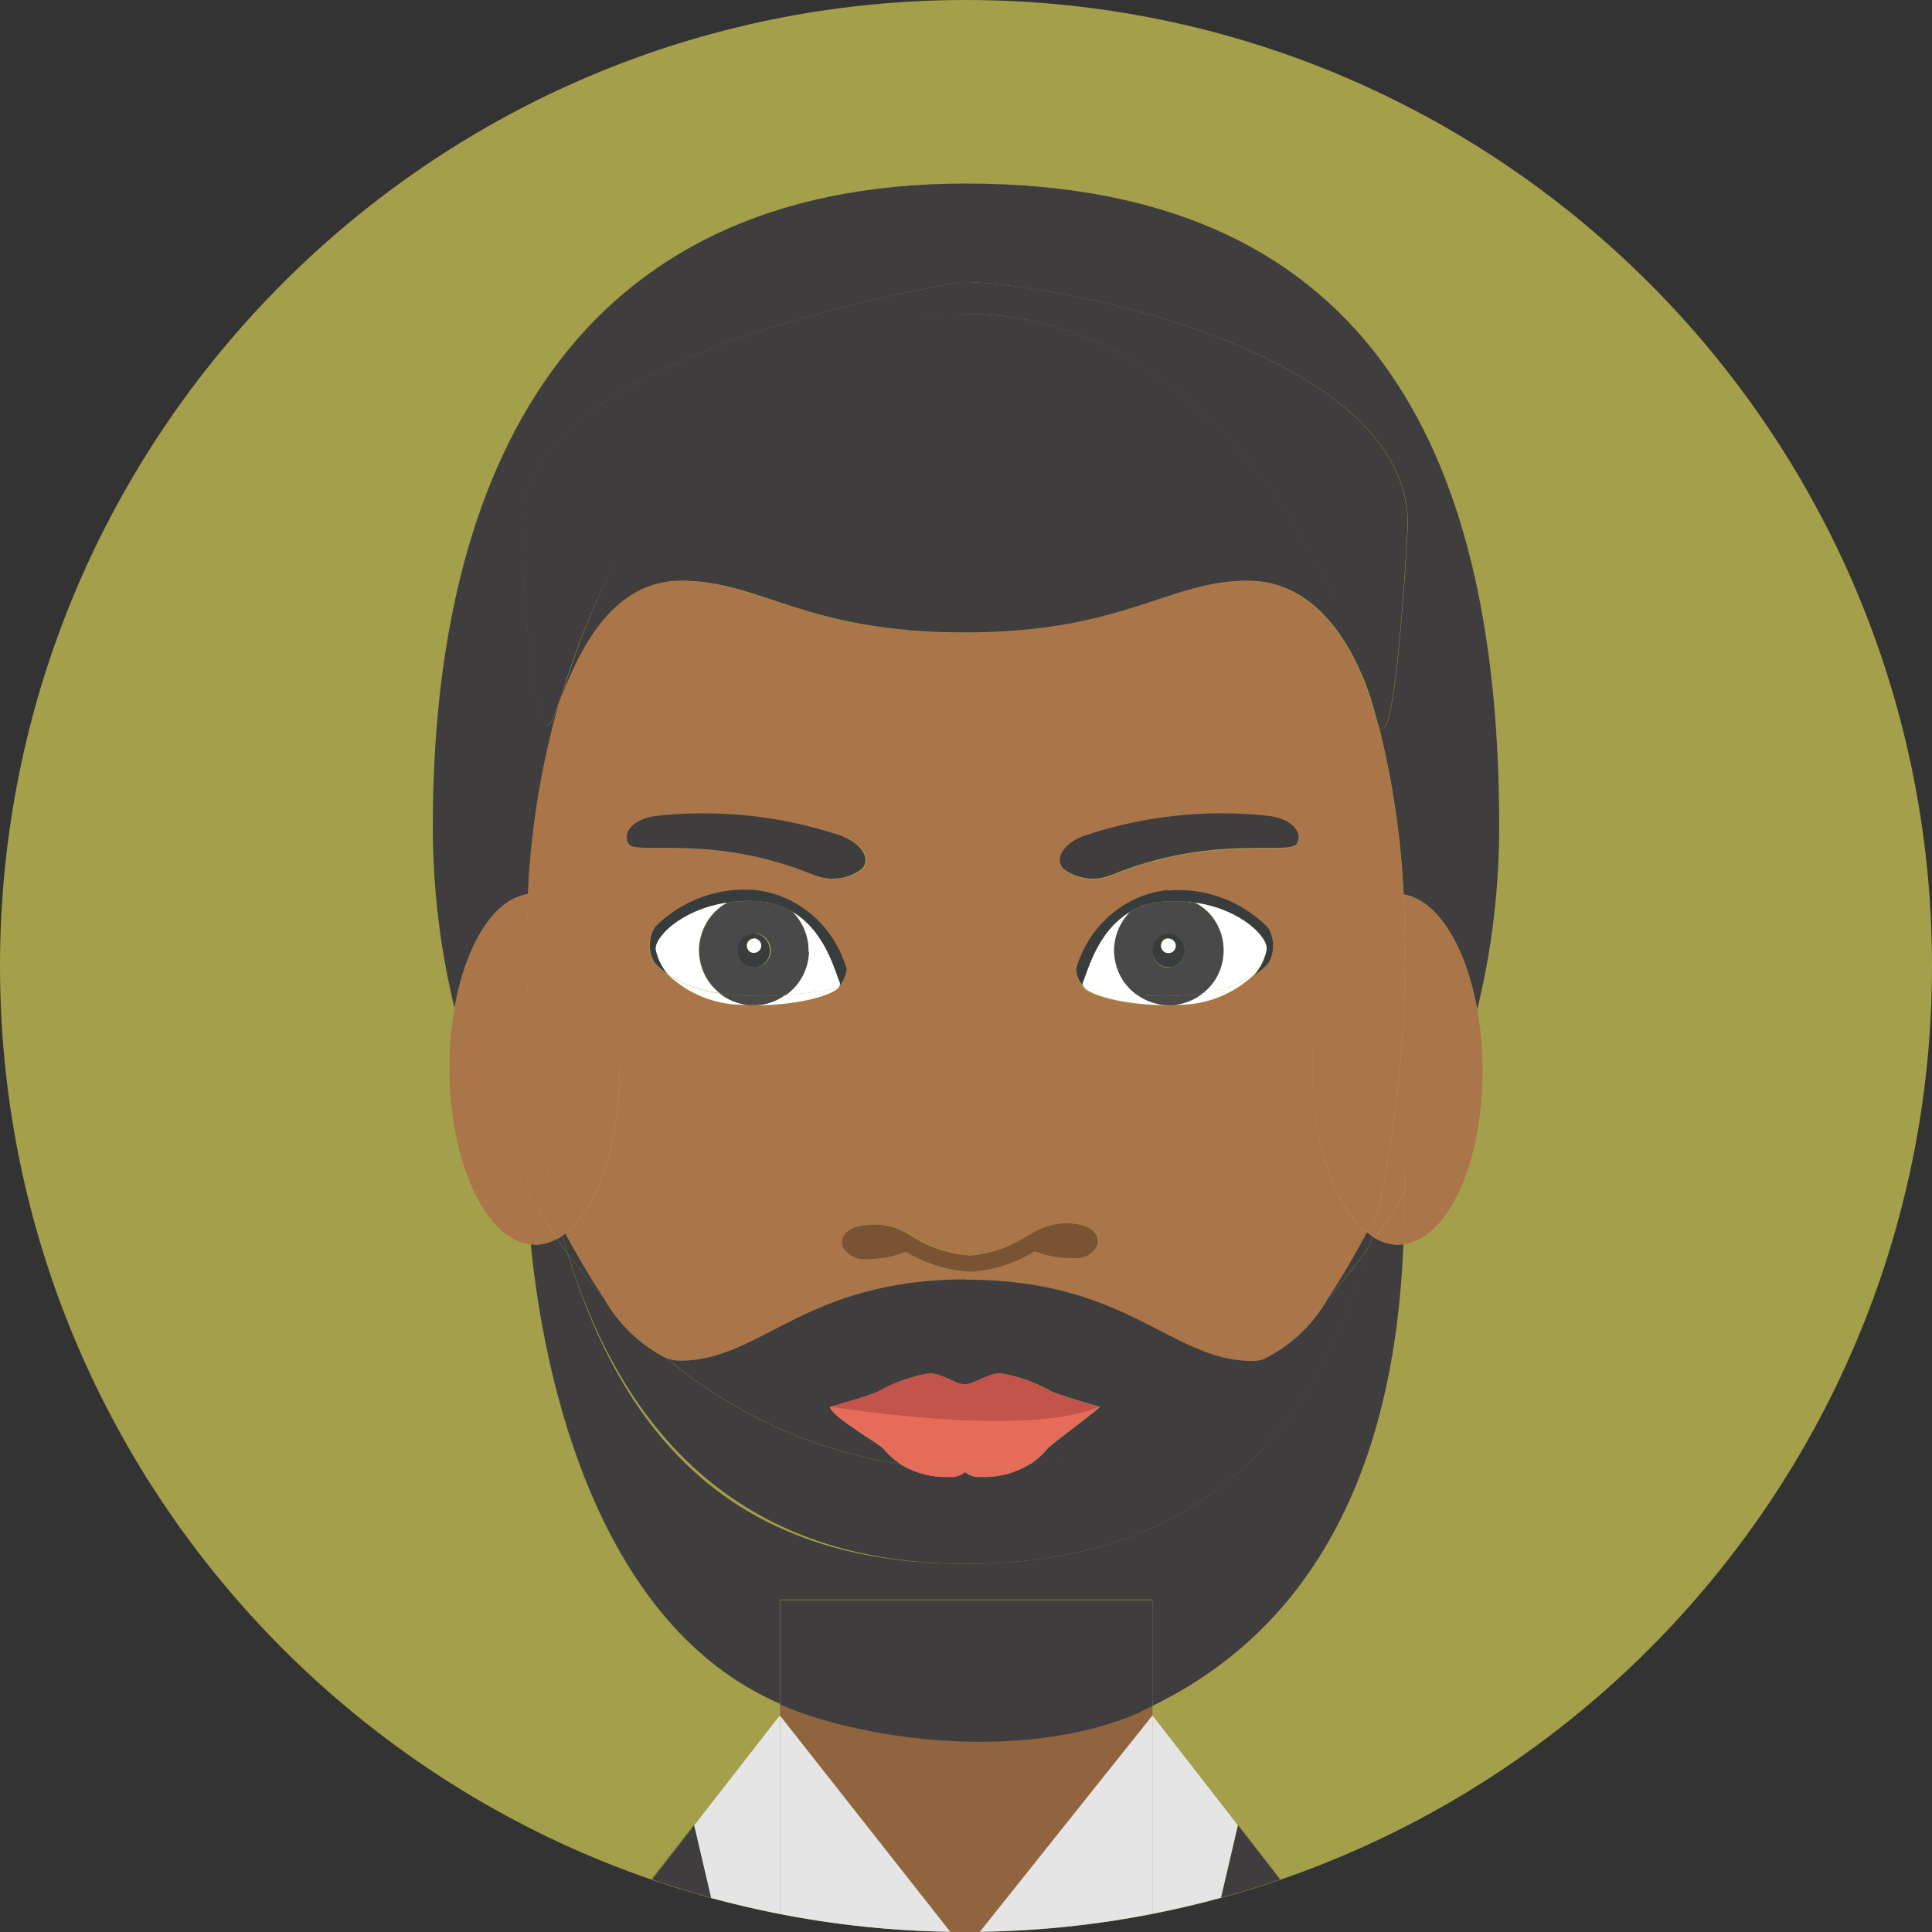 <?xml version="1.0" encoding="UTF-8"?><svg id="Layer_30" xmlns="http://www.w3.org/2000/svg" xmlns:xlink="http://www.w3.org/1999/xlink" viewBox="0 0 72 72"><rect x="0" y="0" width="72" height="72" fill="#333333" stroke="none"/><defs><style>.cls-1{fill:none;}.cls-2{clip-path:url(#clippath);}.cls-3{fill:#fff;}.cls-4{fill:#e5e5e5;}.cls-5{fill:#e66b5b;}.cls-6{fill:#916440;}.cls-7{fill:#aa7549;}.cls-8{fill:#c2544c;}.cls-9{fill:#3f3d3d;}.cls-10{fill:#a39f4a;}.cls-11{fill:#4a494a;}.cls-12{fill:#383c3d;}.cls-13{fill:#7a5332;}</style><clipPath id="clippath"><rect class="cls-1" width="72" height="72"/></clipPath></defs><g id="Group_458"><g class="cls-2"><g id="Group_457"><path id="Path_1161" class="cls-10" d="M72,36c0,19.89-16.12,36-36,36S0,55.88,0,36,16.12,0,36,0s36,16.12,36,36"/><path id="Path_1162" class="cls-6" d="M42.95,63.93v-.36c-.15,.07-.29,.15-.44,.22-3.64,1.63-8.99,1.33-12.75,0-.23-.08-.47-.18-.69-.28v.43l6.34,8.05c.2,0,.39,.01,.59,.01,.17,0,.34,0,.52-.01l6.43-8.06h0Z"/><path id="Path_1163" class="cls-4" d="M42.95,63.93v7.39c.86-.17,1.71-.37,2.55-.6l.63-2.7-3.18-4.09Z"/><path id="Path_1164" class="cls-4" d="M42.95,63.93l-6.43,8.06c2.16-.03,4.31-.25,6.43-.67v-7.39h0Z"/><path id="Path_1165" class="cls-4" d="M29.06,63.93l-3.2,4.11,.63,2.69c.85,.23,1.71,.43,2.57,.6v-7.39h0Z"/><path id="Path_1166" class="cls-4" d="M29.07,71.33c2.09,.41,4.21,.63,6.34,.66l-6.34-8.05v7.39Z"/><path id="Path_1167" class="cls-9" d="M25.86,68.01l-1.58,2.02h.02s1.56-2,1.56-2v-.02Z"/><path id="Path_1168" class="cls-9" d="M24.3,70.04c.72,.25,1.45,.48,2.2,.68l-.63-2.69-1.56,2.01Z"/><path id="Path_1169" class="cls-9" d="M46.14,68.02l1.57,2.02h0l-1.58-2.03h0Z"/><path id="Path_1170" class="cls-9" d="M45.5,70.72c.75-.2,1.48-.43,2.21-.68l-1.57-2.02-.63,2.7Z"/><path id="Path_1171" class="cls-9" d="M19.69,33.32c.12-2.52,.54-5.01,1.25-7.41-.09,.23-.18,.47-.26,.7-.87,2.5-1.27-7.07-1.27-7.07,0-6.53,16.46-9.03,16.46-9.03,3.26,0,16.6,2.5,16.6,9.03,0,0-.46,9.14-1.11,7.42,.53,2.08,.85,4.22,.95,6.37,1.26,.21,2.32,1.93,2.74,4.29,.55-2.23,.82-4.52,.82-6.82,0-13.23-4.31-23.96-19.87-23.96-14.72,0-19.87,10.73-19.87,23.96,0,2.28,.27,4.56,.81,6.77,.42-2.37,1.48-4.08,2.75-4.25"/><path id="Path_1172" class="cls-7" d="M22.5,48.36c.55,.98,1.37,1.76,2.35,2.26-.84-.69-1.62-1.44-2.35-2.26"/><path id="Path_1173" class="cls-7" d="M47.15,50.62c.98-.49,1.8-1.28,2.35-2.25-.73,.81-1.51,1.57-2.35,2.25"/><path id="Path_1174" class="cls-7" d="M23.09,39.83c.02,2.81-.82,5.19-2.02,6.14,.42,.77,.9,1.62,1.43,2.4,.73,.81,1.51,1.57,2.35,2.26,.16,.06,.33,.09,.5,.09,3.02,0,4.61-3.03,10.65-3.03s7.63,3.03,10.65,3.03c.17,0,.34-.03,.5-.09,.84-.69,1.62-1.44,2.35-2.25,.53-.79,1.02-1.66,1.44-2.43-1.18-.96-2.02-3.31-2.03-6.07-.02-3.62,1.38-6.55,3.13-6.57,.09,0,.18,.01,.26,.03-.1-2.15-.42-4.29-.95-6.37-.03-.07-.05-.14-.07-.21-.72-2.7-2.26-5.11-4.8-5.11-2.99,0-4.57,1.93-10.56,1.93s-7.56-1.93-10.56-1.93c-2.3,0-3.58,2.04-4.45,4.27-.71,2.41-1.13,4.9-1.24,7.41,.06-.01,.12-.02,.19-.02,1.75-.01,3.19,2.91,3.21,6.53m5.08-2.37s-.08,0-.12,0c-.06,0-.12-.01-.18-.02-1.09,.04-2.15-.36-2.96-1.12-.19-.13-.37-.28-.52-.45-.24-.42-.23-.94,.03-1.34,1-.99,2.36-1.49,3.74-1.36,1.6,.18,2.93,1.34,3.4,2.94-.01,.23-.1,.45-.26,.62-.11,.34-1.57,.75-3.13,.73m19.1-1.58c-.15,.17-.33,.32-.52,.45-.81,.76-1.87,1.16-2.96,1.12-.06,.01-.12,.02-.18,.02-.04,0-.08,0-.12,0-1.56,.01-3.01-.39-3.13-.73-.15-.17-.24-.38-.26-.61,.46-1.6,1.8-2.76,3.4-2.94,1.38-.12,2.74,.37,3.74,1.36,.26,.41,.27,.93,.03,1.34m-6.78-4.75c2.18-.72,4.47-.96,6.75-.72,.89,.09,1.36,.61,1.09,1.05s-3.13-.4-6.93,1.17c-.59,.23-1.25,.14-1.75-.24-.35-.37,0-.97,.85-1.26m-7.76,14.48c.42,.03,.82,.16,1.18,.38l.13,.07c.65,.41,1.38,.66,2.14,.7,.76-.06,1.49-.31,2.13-.73l.13-.07c.36-.23,.76-.37,1.18-.4,.09,0,.92-.03,1.22,.36,.13,.16,.14,.39,.03,.57-.19,.28-.52,.42-.84,.36-.49,.02-.98-.06-1.44-.25-.72,.45-1.53,.71-2.37,.76h-.05c-.84-.04-1.66-.29-2.38-.73-.46,.19-.95,.28-1.44,.27-.32,.05-.65-.08-.84-.36-.11-.17-.1-.4,.02-.57,.29-.4,1.12-.38,1.22-.37m-8.18-15.21c2.27-.24,4.57,0,6.75,.72,.85,.28,1.2,.89,.85,1.26-.51,.38-1.17,.47-1.75,.24-3.8-1.57-6.67-.73-6.93-1.17s.21-.96,1.09-1.05"/><path id="Path_1175" class="cls-13" d="M31.48,46.56c.19,.27,.52,.41,.84,.36,.49,.01,.98-.08,1.44-.27,.73,.44,1.54,.69,2.38,.74h.05c.84-.05,1.65-.31,2.37-.76,.46,.18,.95,.27,1.44,.25,.32,.05,.65-.09,.84-.36,.11-.18,.1-.41-.03-.57-.3-.4-1.13-.37-1.22-.36-.42,.03-.82,.17-1.18,.4l-.13,.07c-.64,.42-1.37,.67-2.13,.73-.76-.05-1.49-.29-2.14-.7l-.13-.08c-.36-.22-.76-.35-1.18-.38-.09,0-.92-.03-1.22,.37-.13,.16-.13,.39-.02,.57"/><path id="Path_1176" class="cls-9" d="M42.95,59.62v3.95c7.88-3.82,9.15-12.17,9.35-17.21-.06,.01-.13,.02-.19,.02-.3,0-.6-.09-.87-.24-.08,.11-.16,.22-.24,.34-1.98,7.05-6.43,11.8-15.01,11.8s-12.71-4.65-14.84-11.56c-.14-.18-.27-.37-.4-.56-.25,.14-.52,.22-.81,.22-.05,0-.11,0-.16-.02,.51,5.23,2.55,14.22,9.28,17.13v-3.88h13.88Z"/><path id="Path_1177" class="cls-9" d="M42.51,63.79c.15-.07,.29-.14,.44-.21v-3.95h-13.88v3.89c.23,.1,.46,.19,.69,.28,3.76,1.33,9.11,1.63,12.75,0"/><path id="Path_1178" class="cls-9" d="M51.01,46.48c.08-.11,.16-.22,.24-.33-.04-.03-.08-.05-.12-.08-.04,.14-.08,.28-.12,.41"/><path id="Path_1179" class="cls-9" d="M20.76,46.17c.13,.19,.27,.37,.4,.56-.07-.22-.14-.45-.2-.68-.06,.05-.13,.09-.2,.13"/><path id="Path_1180" class="cls-9" d="M47.15,50.62c-2.53,2.11-5.56,3.47-8.78,3.95-.55,.33-1.18,.5-1.82,.47-.21,.02-.42-.04-.59-.18-.17,.14-.38,.2-.59,.18-.64,.03-1.28-.14-1.83-.48-3.18-.49-6.19-1.85-8.7-3.94-.98-.49-1.8-1.28-2.35-2.26-.47-.52-.91-1.07-1.33-1.64,2.12,6.91,6.67,11.56,14.84,11.56,8.58,0,13.03-4.76,15.01-11.8-.47,.66-.97,1.29-1.51,1.89-.55,.98-1.37,1.76-2.35,2.25"/><path id="Path_1181" class="cls-9" d="M36,47.68c-6.03,0-7.63,3.03-10.65,3.03-.17,0-.34-.03-.5-.09,2.51,2.09,5.52,3.45,8.7,3.94-.23-.16-.44-.34-.62-.56-.17-.2-1.95-1.2-2-1.57h0s1.55-.43,1.83-.59c.58-.32,1.21-.54,1.86-.66,.51,0,.99,.41,1.32,.41h.03c.33,0,.82-.41,1.33-.41,.65,.11,1.28,.33,1.86,.66,.28,.15,1.83,.59,1.83,.59h0c-.02,.08-1.8,1.38-1.97,1.58-.18,.22-.4,.41-.63,.57,3.21-.48,6.24-1.84,8.78-3.95-.16,.06-.33,.09-.5,.09-3.02,0-4.62-3.03-10.65-3.03"/><path id="Path_1182" class="cls-9" d="M21.07,45.96s-.07,.06-.11,.08c.06,.23,.13,.46,.2,.68,.42,.57,.86,1.12,1.33,1.64-.52-.78-1.01-1.63-1.43-2.4"/><path id="Path_1183" class="cls-9" d="M50.94,45.93c-.42,.78-.91,1.65-1.44,2.43,.54-.6,1.04-1.23,1.51-1.89,.04-.14,.08-.27,.12-.41-.06-.04-.13-.09-.18-.14"/><path id="Path_1184" class="cls-9" d="M36,11.7c7.05,0,13.06,6.35,15.35,15.26,.65,1.72,1.11-7.42,1.11-7.42,0-6.53-13.34-9.04-16.6-9.03,0,0-16.46,2.5-16.46,9.03,0,0,.4,9.58,1.27,7.07,.08-.24,.17-.47,.26-.7,2.49-8.35,8.29-14.2,15.06-14.2"/><path id="Path_1185" class="cls-9" d="M25.38,21.64c3,0,4.58,1.93,10.56,1.93s7.57-1.93,10.56-1.93c2.54,0,4.08,2.41,4.8,5.11,.02,.07,.04,.14,.07,.21-2.3-8.9-8.31-15.26-15.35-15.26s-12.58,5.86-15.07,14.2c.86-2.23,2.14-4.26,4.44-4.26"/><path id="Path_1186" class="cls-12" d="M27.1,33.64h.01s.07-.02,.1-.02c.06,0,.12,0,.19-.02,.24-.03,.49-.03,.73-.02,.14,0,.28,.02,.42,.04,.04,0,.08,.02,.11,.03,.08,.02,.17,.03,.25,.06,.11,.03,.21,.07,.32,.12h0c1.43,.62,1.84,2.23,2.07,2.81,.01,.03,0,.06-.01,.09,.15-.17,.24-.39,.26-.62-.46-1.6-1.8-2.76-3.4-2.94-1.37-.12-2.73,.37-3.73,1.36-.26,.4-.27,.93-.03,1.34,.15,.17,.33,.32,.52,.45-.22-.26-.38-.57-.46-.91-.1-.45,.92-1.51,2.65-1.77"/><path id="Path_1187" class="cls-3" d="M24.9,36.33c.81,.76,1.87,1.16,2.96,1.11-.38-.04-.74-.19-1.04-.42-.68-.08-1.33-.32-1.92-.69"/><path id="Path_1188" class="cls-3" d="M31.22,36.82c-.64,.13-1.3,.22-1.95,.26-.33,.23-.71,.36-1.1,.38,1.56,.01,3.01-.39,3.13-.73-.03,.03-.05,.06-.08,.09"/><path id="Path_1189" class="cls-3" d="M29.23,33.83c.1,.04,.2,.09,.3,.15,.77,.75,.8,2,.08,2.8-.1,.11-.22,.22-.34,.3,.65-.04,1.31-.13,1.95-.26,.03-.04,.05-.06,.07-.09,0-.03,.03-.06,.01-.09-.23-.58-.64-2.19-2.07-2.81"/><path id="Path_1190" class="cls-3" d="M26.04,35.38c.02-.73,.43-1.4,1.05-1.74-1.73,.26-2.74,1.33-2.65,1.77,.08,.34,.23,.65,.46,.91,.58,.37,1.24,.61,1.92,.69-.5-.38-.79-.99-.78-1.64"/><path id="Path_1191" class="cls-3" d="M28.91,33.71c.11,.03,.21,.07,.32,.12-.1-.05-.21-.09-.32-.12"/><path id="Path_1192" class="cls-3" d="M27.21,33.62c.06,0,.12-.01,.19-.02-.06,0-.12,.01-.19,.02"/><path id="Path_1193" class="cls-3" d="M28.55,33.62s.08,.02,.11,.03c-.04,0-.07-.02-.11-.03"/><path id="Path_1194" class="cls-11" d="M28.04,37.46s.08,0,.12,0c-.1,0-.2,0-.3-.01,.06,.01,.12,.02,.18,.02"/><path id="Path_1195" class="cls-11" d="M27.11,33.63h-.01s.07,0,.11-.01c-.03,0-.07,0-.1,.01"/><path id="Path_1196" class="cls-11" d="M27.4,33.6c.24-.02,.49-.03,.73-.02-.25-.01-.49,0-.73,.02"/><path id="Path_1197" class="cls-11" d="M28.66,33.65c.08,.02,.17,.03,.25,.06-.08-.02-.16-.04-.25-.06"/><path id="Path_1199" class="cls-11" d="M28.13,33.58c.14,0,.28,.02,.41,.04-.14-.02-.28-.03-.41-.04"/><path id="Path_1200" class="cls-11" d="M26.82,37.02c.3,.24,.66,.39,1.04,.43,.1,0,.2,0,.3,.01,.4-.01,.78-.14,1.1-.38-.81,.07-1.63,.05-2.45-.06"/><path id="Path_1201" class="cls-11" d="M30.13,35.47c.01-.56-.21-1.1-.6-1.49-.1-.06-.2-.11-.3-.15h0c-.1-.05-.21-.09-.32-.12-.08-.02-.16-.04-.25-.06-.04,0-.08-.02-.11-.03-.14-.02-.28-.04-.41-.04-.25,0-.49,0-.73,.02-.06,0-.13,.01-.19,.02-.04,0-.07,.02-.11,.02-.63,.34-1.03,1-1.05,1.74,0,.65,.28,1.26,.78,1.64,.81,.11,1.63,.13,2.45,.06,.52-.36,.84-.96,.86-1.61m-2.07,.58c-.33-.02-.58-.32-.56-.67,.02-.35,.31-.61,.64-.59,.32,.02,.57,.3,.57,.64-.01,.35-.3,.63-.64,.61,0,0,0,0,0,0"/><path id="Path_1202" class="cls-12" d="M28.08,34.79c-.33,0-.6,.29-.59,.64,0,.35,.28,.62,.61,.62,.32,0,.59-.28,.59-.62,0-.35-.27-.64-.61-.64m.01,.72c-.14,0-.26-.11-.27-.26,0-.15,.11-.27,.25-.28,0,0,.02,0,.03,0,.14,0,.26,.11,.27,.26,0,.15-.11,.27-.25,.28,0,0-.02,0-.03,0"/><path id="Path_1203" class="cls-3" d="M28.11,34.98c-.14,0-.27,.11-.27,.26,0,0,0,0,0,0,0,.15,.11,.27,.25,.27,0,0,0,0,0,0,.15,0,.27-.11,.28-.26,0-.15-.12-.27-.27-.28"/><path id="Path_1204" class="cls-12" d="M43.5,33.17c-1.6,.18-2.94,1.34-3.4,2.94,.01,.23,.1,.45,.26,.62,0-.03-.03-.06-.01-.09,.23-.58,.64-2.18,2.07-2.81h.03c.09-.05,.19-.09,.29-.12,.09-.03,.18-.05,.27-.06,.03,0,.06-.02,.09-.02,.14-.02,.28-.04,.42-.04,.24-.01,.49,0,.73,.02,.06,0,.13,.01,.19,.02,.03,0,.06,0,.09,.01h.02c1.72,.27,2.74,1.34,2.65,1.79-.07,.34-.23,.65-.45,.91,.19-.13,.37-.28,.52-.45,.24-.42,.23-.94-.03-1.34-1-.99-2.36-1.49-3.74-1.36"/><path id="Path_1205" class="cls-3" d="M43.78,37.44c1.09,.04,2.15-.36,2.96-1.12-.58,.37-1.24,.61-1.92,.69-.3,.24-.67,.39-1.05,.43"/><path id="Path_1206" class="cls-3" d="M40.43,36.82s-.05-.06-.08-.1c.11,.34,1.57,.75,3.13,.73-.39-.01-.78-.14-1.1-.38-.65-.04-1.31-.13-1.95-.26"/><path id="Path_1207" class="cls-3" d="M42.45,33.81c.1-.04,.19-.08,.29-.11-.1,.03-.2,.06-.29,.11"/><path id="Path_1208" class="cls-3" d="M43.01,33.64s.06-.02,.09-.02c-.03,0-.06,.02-.09,.02"/><path id="Path_1209" class="cls-3" d="M44.55,33.64c.94,.49,1.32,1.68,.85,2.66-.14,.28-.33,.53-.58,.71,.68-.08,1.33-.32,1.92-.69,.23-.26,.38-.57,.46-.91,.1-.45-.92-1.52-2.65-1.77"/><path id="Path_1210" class="cls-3" d="M44.25,33.6c.06,0,.13,.01,.19,.02-.06,0-.13-.01-.19-.02"/><path id="Path_1211" class="cls-3" d="M42.38,37.08c-.52-.36-.84-.96-.86-1.61-.01-.56,.21-1.1,.6-1.49,.09-.06,.19-.11,.3-.15-1.43,.62-1.84,2.23-2.07,2.81-.01,.03,0,.06,.01,.08,.03,.03,.05,.06,.08,.1,.64,.13,1.3,.22,1.95,.26"/><path id="Path_1212" class="cls-11" d="M43.6,37.46c.06,0,.12-.01,.18-.02-.1,0-.2,.01-.3,.01,.04,0,.08,0,.12,0"/><path id="Path_1213" class="cls-11" d="M43.52,33.58c.24-.01,.49,0,.73,.02-.24-.03-.49-.03-.73-.02"/><path id="Path_1214" class="cls-11" d="M43.1,33.63c.14-.02,.28-.04,.42-.04-.14,0-.28,.02-.42,.04"/><path id="Path_1215" class="cls-11" d="M42.74,33.71c.09-.03,.18-.05,.27-.06-.09,.02-.18,.04-.27,.06"/><path id="Path_1216" class="cls-11" d="M42.42,33.83s.02-.01,.03-.01c-.01,0-.02,0-.03,.01"/><path id="Path_1217" class="cls-11" d="M44.53,33.63s-.06,0-.09-.01c.04,0,.07,.02,.11,.02h-.01"/><path id="Path_1218" class="cls-11" d="M42.38,37.08c.33,.23,.71,.36,1.1,.38,.1,0,.2,0,.3-.01,.38-.04,.74-.19,1.05-.43-.81,.11-1.63,.13-2.45,.06"/><path id="Path_1219" class="cls-11" d="M41.52,35.47c.02,.65,.34,1.25,.86,1.61,.81,.07,1.63,.05,2.44-.06,.85-.65,1.03-1.89,.41-2.77-.18-.26-.41-.46-.69-.6-.04,0-.07-.02-.11-.02-.06,0-.13-.01-.19-.02-.24-.02-.49-.03-.73-.02-.14,0-.28,.02-.41,.04-.03,0-.06,.02-.09,.02-.09,.02-.18,.04-.27,.06-.1,.03-.2,.07-.29,.11-.01,0-.02,0-.03,.01-.1,.04-.2,.09-.3,.15-.39,.39-.61,.93-.6,1.49m2.04-.67c.33,0,.6,.29,.59,.64s-.28,.62-.61,.62c-.33,0-.59-.28-.59-.62,0-.35,.27-.64,.61-.64"/><path id="Path_1220" class="cls-12" d="M43.59,36.05c.33-.02,.58-.32,.56-.67-.02-.35-.31-.61-.64-.59-.32,.02-.57,.3-.57,.64,.01,.35,.3,.63,.63,.61,0,0,0,0,0,0m-.05-1.07c.15,0,.27,.11,.27,.26,0,0,0,0,0,0,0,.15-.11,.27-.25,.27,0,0,0,0,0,0-.14,.01-.27-.1-.28-.25,0-.15,.1-.28,.24-.29,0,0,.02,0,.03,0"/><path id="Path_1221" class="cls-3" d="M43.55,35.52c.14,0,.26-.11,.27-.26,0-.15-.11-.27-.25-.28,0,0-.02,0-.03,0-.14,0-.26,.11-.27,.26,0,.15,.11,.27,.25,.28,0,0,.02,0,.03,0"/><path id="Path_1222" class="cls-9" d="M30.37,32.62c.59,.23,1.25,.14,1.75-.24,.35-.37,0-.97-.85-1.26-2.18-.72-4.47-.96-6.75-.72-.89,.09-1.36,.61-1.09,1.05s3.14-.4,6.93,1.17"/><path id="Path_1223" class="cls-9" d="M41.39,32.62c3.8-1.57,6.66-.73,6.93-1.17s-.21-.96-1.09-1.05c-2.27-.24-4.57,0-6.75,.72-.85,.28-1.2,.89-.85,1.26,.51,.38,1.17,.47,1.75,.24"/><path id="Path_1224" class="cls-7" d="M16.94,37.57c-.13,.76-.2,1.53-.19,2.3,.02,3.5,1.37,6.35,3.05,6.51-.07-.73-.11-1.39-.13-1.94-1.23-2.14-2.14-4.45-2.73-6.87"/><path id="Path_1225" class="cls-7" d="M19.65,43.68c.19-.02,.6,.76,1.16,1.81-.82-3.43-1.22-6.96-1.17-10.5,0-.56,.02-1.12,.05-1.67-1.28,.16-2.34,1.88-2.75,4.25,.59,2.41,1.5,4.73,2.73,6.87,0-.27-.01-.53-.01-.75"/><path id="Path_1226" class="cls-7" d="M23.09,39.83c-.02-3.62-1.46-6.54-3.21-6.53-.06,0-.13,0-.19,.02-.03,.55-.05,1.11-.05,1.67-.05,3.54,.35,7.07,1.17,10.5,.08,.15,.17,.31,.25,.47,1.2-.94,2.04-3.33,2.02-6.14"/><path id="Path_1227" class="cls-7" d="M20.76,46.17c-.39-.56-.75-1.14-1.1-1.74,.02,.56,.06,1.22,.13,1.94,.05,0,.11,.01,.16,.02,.28,0,.56-.08,.8-.22"/><path id="Path_1228" class="cls-7" d="M20.82,45.49c-.56-1.05-.98-1.83-1.16-1.81,0,.22,0,.47,.01,.75,.34,.59,.71,1.18,1.1,1.73,.07-.04,.13-.08,.2-.13-.05-.18-.1-.36-.15-.55"/><path id="Path_1229" class="cls-7" d="M21.07,45.96c-.09-.16-.17-.32-.25-.47,.05,.19,.09,.37,.15,.55,.04-.02,.07-.05,.11-.08"/><path id="Path_1230" class="cls-7" d="M52.31,46.37c1.66-.21,2.96-3.06,2.94-6.54,0-.74-.07-1.48-.2-2.21-.58,2.39-1.49,4.68-2.7,6.79,0,.57-.01,1.23-.04,1.96"/><path id="Path_1231" class="cls-7" d="M52.31,33.32c.03,.55,.05,1.1,.05,1.67,.05,3.43-.29,6.85-1.01,10.2,.48-.89,.83-1.53,1-1.5v.73c1.21-2.12,2.12-4.41,2.7-6.79-.42-2.36-1.48-4.09-2.74-4.29"/><path id="Path_1232" class="cls-7" d="M48.91,39.86c.01,2.76,.86,5.11,2.03,6.07,.14-.26,.28-.51,.4-.74,.72-3.35,1.06-6.77,1.01-10.2,0-.56-.02-1.11-.05-1.66-.09-.02-.18-.03-.26-.03-1.75,.01-3.15,2.95-3.13,6.57"/><path id="Path_1233" class="cls-7" d="M51.25,46.15c.26,.16,.56,.24,.87,.24,.06,0,.13,0,.19-.02,.03-.73,.04-1.39,.04-1.96-.34,.6-.71,1.18-1.09,1.74"/><path id="Path_1234" class="cls-7" d="M52.35,43.68c-.17-.02-.52,.61-1,1.5-.07,.3-.14,.59-.22,.88,.04,.03,.08,.05,.12,.08,.39-.56,.75-1.14,1.09-1.74v-.73"/><path id="Path_1235" class="cls-7" d="M51.13,46.07c.08-.29,.15-.58,.22-.88-.13,.24-.26,.48-.4,.74,.06,.05,.12,.1,.18,.14"/><path id="Path_1236" class="cls-8" d="M40.98,52.43h0s-1.55-.43-1.83-.59c-.58-.32-1.21-.54-1.86-.66-.51,0-.99,.41-1.33,.41h-.03c-.33,0-.81-.41-1.32-.41-.65,.11-1.28,.33-1.86,.66-.28,.16-1.83,.59-1.83,.59h0c2.04,.31,7.64,1.04,10.05,0"/><path id="Path_1237" class="cls-5" d="M33.55,54.56c.55,.34,1.19,.51,1.83,.48,.21,.02,.42-.04,.59-.18,.16,.14,.38,.2,.59,.18,.64,.03,1.27-.14,1.82-.47-.79,.11-1.58,.17-2.38,.18-.82,0-1.64-.07-2.45-.19"/><path id="Path_1238" class="cls-5" d="M39.01,54c.17-.2,1.95-1.5,1.97-1.58-2.41,1.04-8.01,.31-10.05,0,.05,.37,1.83,1.37,2,1.57,.18,.22,.39,.4,.62,.56,.81,.12,1.63,.18,2.45,.19,.8,0,1.59-.06,2.38-.18,.24-.16,.45-.35,.63-.57"/></g></g></g></svg>